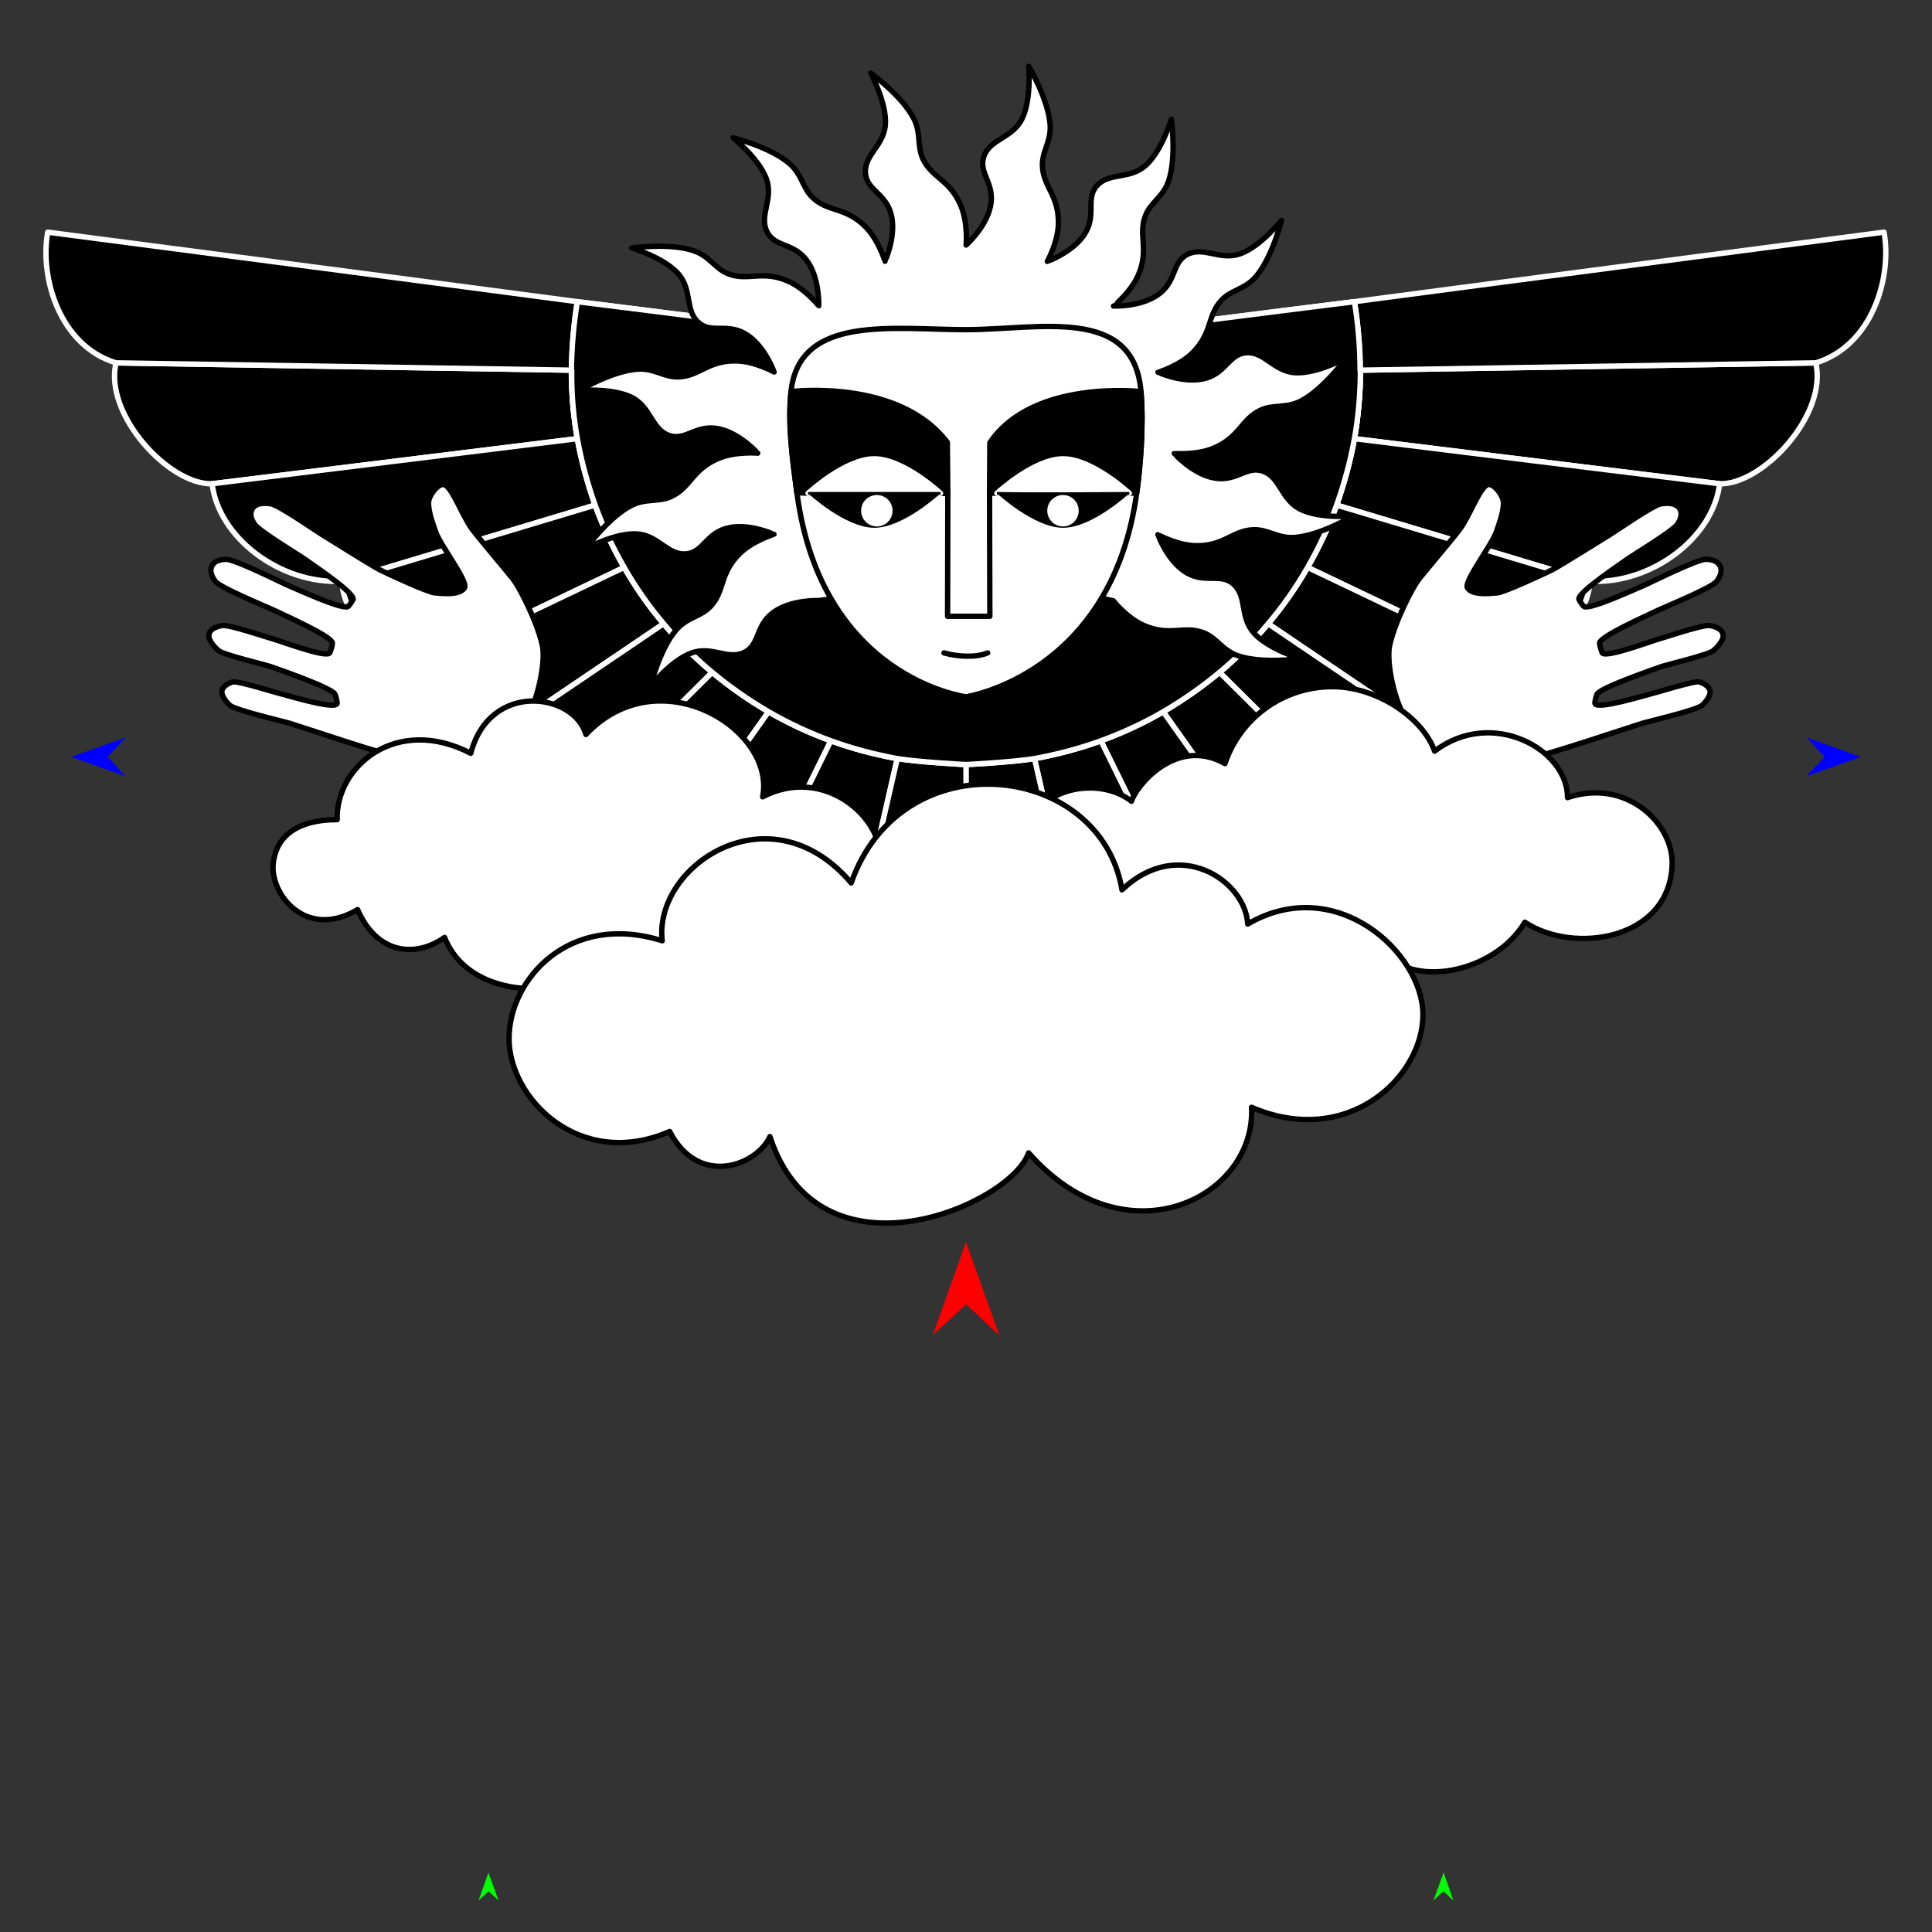 <?xml version="1.0" encoding="utf-8"?>
<!-- Generator: Moho 13.5 build 20210422 -->
<!DOCTYPE svg PUBLIC "-//W3C//DTD SVG 1.1//EN" "http://www.w3.org/Graphics/SVG/1.1/DTD/svg11.dtd">
<svg version="1.1" id="Frame_0" xmlns="http://www.w3.org/2000/svg" xmlns:xlink="http://www.w3.org/1999/xlink" width="720px" height="720px">
<rect width="100%" height="100%" fill="#333333" stroke="none"/>
<g id="angel_2">
<g id="wings_sun">
<path id="S2" fill="#000000" fill-rule="evenodd" stroke="#ffffff" stroke-width="2" stroke-linejoin="round" d="M 506.987 137.950 C 568.739 136.960 619.798 136.142 676.684 135.230 C 681.210 154.644 656.742 180.776 640.863 180.285 C 595.141 174.638 554.231 169.585 504.754 163.474 C 506.166 155.642 506.972 146.891 506.987 137.950 C 506.856 137.949 506.856 137.949 506.987 137.950 C 506.856 137.949 506.856 137.949 506.856 137.949 Z"/>
<path fill="none" stroke="#000000" stroke-width="1" stroke-linecap="butt" stroke-linejoin="round" d="M 504.754 163.474 C 554.231 169.585 595.141 174.638 640.863 180.285 "/>
<path id="S3" fill="#000000" fill-rule="evenodd" stroke="#ffffff" stroke-width="2" stroke-linejoin="round" d="M 504.754 163.474 C 554.231 169.585 595.141 174.638 640.863 180.285 C 638.457 200.361 615.583 217.740 592.587 216.623 C 560.789 207.063 532.425 198.536 498.122 188.223 C 501.068 179.877 503.252 171.801 504.754 163.474 Z"/>
<path fill="none" stroke="#000000" stroke-width="1" stroke-linecap="butt" stroke-linejoin="round" d="M 498.122 188.223 C 532.425 198.536 560.789 207.063 592.587 216.623 "/>
<path id="S4" fill="#000000" fill-rule="evenodd" stroke="#ffffff" stroke-width="2" stroke-linejoin="round" d="M 498.122 188.223 C 532.425 198.536 560.789 207.063 592.587 216.623 C 591.536 231.519 576.814 245.100 559.238 245.799 C 534.971 234.210 513.392 223.906 487.294 211.443 C 491.742 203.687 495.261 196.113 498.122 188.223 Z"/>
<path fill="none" stroke="#000000" stroke-width="1" stroke-linecap="butt" stroke-linejoin="round" d="M 487.294 211.443 C 513.392 223.906 534.971 234.210 559.238 245.799 "/>
<path id="S5" fill="#000000" fill-rule="evenodd" stroke="#ffffff" stroke-width="2" stroke-linejoin="round" d="M 487.294 211.443 C 513.392 223.906 534.971 234.210 559.238 245.799 C 555.932 258.697 544.078 271.138 533.146 273.387 C 513.067 259.805 494.747 247.413 472.598 232.431 C 478.164 225.871 483.057 218.858 487.294 211.443 Z"/>
<path fill="none" stroke="#000000" stroke-width="1" stroke-linecap="butt" stroke-linejoin="round" d="M 472.598 232.431 C 494.747 247.413 513.067 259.805 533.146 273.387 "/>
<path id="S6" fill="#000000" fill-rule="evenodd" stroke="#ffffff" stroke-width="2" stroke-linejoin="round" d="M 472.598 232.431 C 494.747 247.413 513.067 259.805 533.146 273.387 C 529.804 283.581 513.119 298.908 501.534 297.238 C 485.930 281.754 471.693 267.627 454.481 250.548 C 460.802 245.319 467.007 239.126 472.598 232.431 Z"/>
<path fill="none" stroke="#000000" stroke-width="1" stroke-linecap="butt" stroke-linejoin="round" d="M 454.481 250.548 C 471.693 267.627 485.930 281.754 501.534 297.238 "/>
<path id="S7" fill="#000000" fill-rule="evenodd" stroke="#ffffff" stroke-width="2" stroke-linejoin="round" d="M 454.481 250.548 C 471.693 267.627 485.930 281.754 501.534 297.238 C 493.486 308.659 474.674 311.138 463.490 307.563 C 453.563 293.558 444.477 280.741 433.493 265.244 C 441.164 260.740 448.044 255.915 454.481 250.548 Z"/>
<path fill="none" stroke="#000000" stroke-width="1" stroke-linecap="butt" stroke-linejoin="round" d="M 433.493 265.244 C 444.477 280.741 453.563 293.558 463.490 307.563 "/>
<path id="S8" fill="#000000" fill-rule="evenodd" stroke="#ffffff" stroke-width="2" stroke-linejoin="round" d="M 433.493 265.244 C 444.477 280.741 453.563 293.558 463.490 307.563 C 456.350 315.696 440.165 320.344 427.837 311.790 C 421.912 299.742 416.644 289.029 410.272 276.072 C 418.519 273.056 426.228 269.449 433.493 265.244 Z"/>
<path fill="none" stroke="#000000" stroke-width="1" stroke-linecap="butt" stroke-linejoin="round" d="M 427.837 311.790 C 421.912 299.742 416.644 289.029 410.272 276.072 "/>
<path id="S9" fill="#000000" fill-rule="evenodd" stroke="#ffffff" stroke-width="2" stroke-linejoin="round" d="M 410.272 276.072 C 402.376 278.928 394.080 281.142 385.523 282.703 C 387.943 293.282 389.945 302.032 392.132 311.593 C 402.874 320.703 416.362 320.621 427.837 311.790 C 421.912 299.742 416.644 289.029 410.272 276.072 Z"/>
<path id="S11" fill="none" stroke="#ffffff" stroke-width="2" stroke-linejoin="round" d="M 504.757 112.425 C 474.634 116.155 415.035 123.794 415.026 123.795 M 504.757 112.425 C 506.113 120.819 506.857 129.295 506.987 137.950 C 506.856 137.949 506.856 137.949 506.856 137.949 C 506.856 137.949 506.856 137.949 506.987 137.950 C 506.972 146.891 506.166 155.642 504.754 163.474 C 503.252 171.801 501.068 179.877 498.122 188.223 C 495.261 196.113 491.742 203.687 487.294 211.443 C 483.057 218.858 478.164 225.871 472.598 232.431 C 467.007 239.126 460.802 245.319 454.481 250.548 C 448.044 255.915 441.164 260.740 433.493 265.244 C 426.228 269.449 418.519 273.056 410.272 276.072 C 402.376 278.928 394.080 281.142 385.523 282.703 C 377.234 284.053 360.002 284.936 359.999 284.936 "/>
<path id="S2_2" fill="#000000" fill-rule="evenodd" stroke="#ffffff" stroke-width="2" stroke-linejoin="round" d="M 215.159 163.474 C 213.747 155.642 212.941 146.891 212.926 137.950 C 151.175 136.960 100.115 136.142 43.230 135.230 C 38.703 154.644 63.171 180.776 79.051 180.285 C 124.772 174.638 165.682 169.585 215.159 163.474 M 212.926 137.950 C 213.057 137.949 213.057 137.949 213.057 137.949 C 213.057 137.949 213.057 137.949 212.926 137.950 Z"/>
<path fill="none" stroke="#000000" stroke-width="1" stroke-linecap="butt" stroke-linejoin="round" d="M 215.159 163.474 C 165.682 169.585 124.772 174.638 79.051 180.285 "/>
<path id="S3_2" fill="#000000" fill-rule="evenodd" stroke="#ffffff" stroke-width="2" stroke-linejoin="round" d="M 215.159 163.474 C 165.682 169.585 124.772 174.638 79.051 180.285 C 81.457 200.361 104.330 217.740 127.327 216.623 C 159.125 207.063 187.488 198.536 221.791 188.223 C 218.845 179.877 216.661 171.801 215.159 163.474 Z"/>
<path fill="none" stroke="#000000" stroke-width="1" stroke-linecap="butt" stroke-linejoin="round" d="M 221.791 188.223 C 187.488 198.536 159.125 207.063 127.327 216.623 "/>
<path id="S4_2" fill="#000000" fill-rule="evenodd" stroke="#ffffff" stroke-width="2" stroke-linejoin="round" d="M 221.791 188.223 C 187.488 198.536 159.125 207.063 127.327 216.623 C 128.378 231.519 143.099 245.100 160.675 245.799 C 184.942 234.210 206.521 223.906 232.619 211.443 C 228.171 203.687 224.652 196.113 221.791 188.223 Z"/>
<path fill="none" stroke="#000000" stroke-width="1" stroke-linecap="butt" stroke-linejoin="round" d="M 232.619 211.443 C 206.521 223.906 184.942 234.210 160.675 245.799 "/>
<path id="S5_2" fill="#000000" fill-rule="evenodd" stroke="#ffffff" stroke-width="2" stroke-linejoin="round" d="M 232.619 211.443 C 206.521 223.906 184.942 234.210 160.675 245.799 C 163.982 258.697 175.835 271.138 186.767 273.387 C 206.847 259.805 225.167 247.413 247.315 232.431 C 241.749 225.871 236.856 218.858 232.619 211.443 Z"/>
<path fill="none" stroke="#000000" stroke-width="1" stroke-linecap="butt" stroke-linejoin="round" d="M 247.315 232.431 C 225.167 247.413 206.847 259.805 186.767 273.387 "/>
<path id="S6_2" fill="#000000" fill-rule="evenodd" stroke="#ffffff" stroke-width="2" stroke-linejoin="round" d="M 247.315 232.431 C 225.167 247.413 206.847 259.805 186.767 273.387 C 190.109 283.581 206.794 298.908 218.379 297.238 C 233.983 281.754 248.220 267.627 265.433 250.548 C 259.111 245.319 252.907 239.126 247.315 232.431 Z"/>
<path fill="none" stroke="#000000" stroke-width="1" stroke-linecap="butt" stroke-linejoin="round" d="M 265.433 250.548 C 248.220 267.627 233.983 281.754 218.379 297.238 "/>
<path id="S7_2" fill="#000000" fill-rule="evenodd" stroke="#ffffff" stroke-width="2" stroke-linejoin="round" d="M 265.433 250.548 C 248.220 267.627 233.983 281.754 218.379 297.238 C 226.428 308.659 245.239 311.138 256.424 307.563 C 266.351 293.558 275.436 280.741 286.420 265.244 C 278.749 260.740 271.869 255.915 265.433 250.548 Z"/>
<path fill="none" stroke="#000000" stroke-width="1" stroke-linecap="butt" stroke-linejoin="round" d="M 286.420 265.244 C 275.436 280.741 266.351 293.558 256.424 307.563 "/>
<path id="S8_2" fill="#000000" fill-rule="evenodd" stroke="#ffffff" stroke-width="2" stroke-linejoin="round" d="M 286.420 265.244 C 275.436 280.741 266.351 293.558 256.424 307.563 C 263.564 315.696 279.749 320.344 292.076 311.790 C 298.001 299.742 303.270 289.029 309.641 276.072 C 301.394 273.056 293.686 269.449 286.420 265.244 Z"/>
<path fill="none" stroke="#000000" stroke-width="1" stroke-linecap="butt" stroke-linejoin="round" d="M 309.641 276.072 C 303.270 289.029 298.001 299.742 292.076 311.790 "/>
<path id="S9_2" fill="#000000" fill-rule="evenodd" stroke="#ffffff" stroke-width="2" stroke-linejoin="round" d="M 334.390 282.703 C 325.833 281.143 317.538 278.928 309.641 276.072 C 303.270 289.029 298.001 299.742 292.076 311.790 C 303.551 320.621 317.040 320.704 327.781 311.593 C 329.968 302.032 331.970 293.282 334.390 282.703 Z"/>
<path id="S11_2" fill="none" stroke="#ffffff" stroke-width="2" stroke-linejoin="round" d="M 359.999 284.936 C 359.997 284.936 342.707 284.057 334.390 282.703 C 325.833 281.143 317.538 278.928 309.641 276.072 C 301.394 273.056 293.686 269.449 286.420 265.244 C 278.749 260.740 271.869 255.915 265.433 250.548 C 259.111 245.319 252.907 239.126 247.315 232.431 C 241.749 225.871 236.856 218.858 232.619 211.443 C 228.171 203.687 224.652 196.113 221.791 188.223 C 218.845 179.877 216.661 171.801 215.159 163.474 C 213.747 155.642 212.941 146.891 212.926 137.950 C 213.057 137.949 213.057 137.949 213.057 137.949 C 213.057 137.949 213.057 137.949 212.926 137.950 C 213.056 129.295 213.800 120.819 215.156 112.425 C 245.279 116.155 304.878 123.794 304.887 123.795 "/>
<path fill="none" stroke="#000000" stroke-width="1" stroke-linecap="butt" stroke-linejoin="round" d="M 506.856 137.949 C 506.856 137.949 506.856 137.949 506.987 137.950 "/>
<path fill="none" stroke="#000000" stroke-width="1" stroke-linecap="butt" stroke-linejoin="round" d="M 506.987 137.950 C 506.856 137.949 506.856 137.949 506.856 137.949 "/>
<path fill="none" stroke="#000000" stroke-width="1" stroke-linecap="butt" stroke-linejoin="round" d="M 506.987 137.950 C 568.739 136.960 619.798 136.142 676.684 135.230 "/>
<path id="S19" fill="#000000" fill-rule="evenodd" stroke="#ffffff" stroke-width="2" stroke-linejoin="round" d="M 702.124 86.521 C 672.601 90.396 568.247 103.999 504.757 112.425 C 506.113 120.819 506.857 129.295 506.987 137.950 C 506.856 137.949 506.856 137.949 506.987 137.950 C 506.856 137.949 506.856 137.949 506.856 137.949 C 568.739 136.960 619.798 136.142 676.684 135.230 C 697.699 128.841 705.187 103.417 702.124 86.521 Z"/>
<path fill="none" stroke="#000000" stroke-width="1" stroke-linecap="butt" stroke-linejoin="round" d="M 392.132 311.593 C 389.945 302.032 387.943 293.282 385.523 282.703 "/>
<path id="S20" fill="#000000" fill-rule="evenodd" stroke="#ffffff" stroke-width="2" stroke-linejoin="round" d="M 385.523 282.703 C 377.234 284.053 360.002 284.936 359.999 284.936 C 360.000 294.102 360.000 303.267 360.000 312.432 C 366.669 318.181 385.858 322.140 392.132 311.593 C 389.945 302.032 387.943 293.282 385.523 282.703 Z"/>
<path fill="none" stroke="#000000" stroke-width="1" stroke-linecap="butt" stroke-linejoin="round" d="M 360.000 312.432 C 360.000 303.267 360.000 294.102 359.999 284.936 "/>
<path fill="none" stroke="#000000" stroke-width="1" stroke-linecap="butt" stroke-linejoin="round" d="M 334.390 282.703 C 331.970 293.282 329.968 302.032 327.781 311.593 "/>
<path id="S21" fill="#000000" fill-rule="evenodd" stroke="#ffffff" stroke-width="2" stroke-linejoin="round" d="M 360.000 312.432 C 360.000 303.267 360.000 294.102 359.999 284.936 C 359.997 284.936 342.707 284.057 334.390 282.703 C 331.970 293.282 329.968 302.032 327.781 311.593 C 334.073 322.168 353.147 318.235 360.000 312.432 Z"/>
<path fill="none" stroke="#000000" stroke-width="1" stroke-linecap="butt" stroke-linejoin="round" d="M 212.926 137.950 C 213.057 137.949 213.057 137.949 213.057 137.949 "/>
<path fill="none" stroke="#000000" stroke-width="1" stroke-linecap="butt" stroke-linejoin="round" d="M 43.230 135.230 C 100.115 136.142 151.175 136.960 212.926 137.950 "/>
<path fill="none" stroke="#000000" stroke-width="1" stroke-linecap="butt" stroke-linejoin="round" d="M 213.057 137.949 C 213.057 137.949 213.057 137.949 212.926 137.950 "/>
<path id="S22" fill="#000000" fill-rule="evenodd" stroke="#ffffff" stroke-width="2" stroke-linejoin="round" d="M 212.926 137.950 C 213.057 137.949 213.057 137.949 213.057 137.949 C 213.056 129.295 213.800 120.819 215.156 112.425 C 151.666 103.999 47.312 90.396 17.789 86.521 C 14.726 103.417 22.215 128.841 43.230 135.230 C 100.115 136.142 151.175 136.960 212.926 137.950 C 213.057 137.949 213.057 137.949 212.926 137.950 Z"/>
<path fill="none" stroke="#000000" stroke-width="1" stroke-linecap="butt" stroke-linejoin="round" d="M 215.156 112.425 C 213.800 120.819 213.056 129.295 212.926 137.950 "/>
<path fill="none" stroke="#000000" stroke-width="1" stroke-linecap="butt" stroke-linejoin="round" d="M 213.057 137.949 C 213.057 137.949 213.057 137.949 212.926 137.950 "/>
<path fill="none" stroke="#000000" stroke-width="1" stroke-linecap="butt" stroke-linejoin="round" d="M 212.926 137.950 C 213.057 137.949 213.057 137.949 213.057 137.949 "/>
<path fill="none" stroke="#000000" stroke-width="1" stroke-linecap="butt" stroke-linejoin="round" d="M 212.926 137.950 C 212.941 146.891 213.747 155.642 215.159 163.474 "/>
<path fill="none" stroke="#000000" stroke-width="1" stroke-linecap="butt" stroke-linejoin="round" d="M 215.159 163.474 C 216.661 171.801 218.845 179.877 221.791 188.223 "/>
<path fill="none" stroke="#000000" stroke-width="1" stroke-linecap="butt" stroke-linejoin="round" d="M 221.791 188.223 C 224.652 196.113 228.171 203.687 232.619 211.443 "/>
<path fill="none" stroke="#000000" stroke-width="1" stroke-linecap="butt" stroke-linejoin="round" d="M 232.619 211.443 C 236.856 218.858 241.749 225.871 247.315 232.431 "/>
<path fill="none" stroke="#000000" stroke-width="1" stroke-linecap="butt" stroke-linejoin="round" d="M 247.315 232.431 C 252.907 239.126 259.111 245.319 265.433 250.548 "/>
<path fill="none" stroke="#000000" stroke-width="1" stroke-linecap="butt" stroke-linejoin="round" d="M 265.433 250.548 C 271.869 255.915 278.749 260.740 286.420 265.244 "/>
<path fill="none" stroke="#000000" stroke-width="1" stroke-linecap="butt" stroke-linejoin="round" d="M 286.420 265.244 C 293.686 269.449 301.394 273.056 309.641 276.072 "/>
<path fill="none" stroke="#000000" stroke-width="1" stroke-linecap="butt" stroke-linejoin="round" d="M 309.641 276.072 C 317.538 278.928 325.833 281.143 334.390 282.703 "/>
<path fill="none" stroke="#000000" stroke-width="1" stroke-linecap="butt" stroke-linejoin="round" d="M 334.390 282.703 C 342.707 284.057 359.997 284.936 359.999 284.936 "/>
<path fill="none" stroke="#000000" stroke-width="1" stroke-linecap="butt" stroke-linejoin="round" d="M 359.999 284.936 C 360.002 284.936 377.234 284.053 385.523 282.703 "/>
<path fill="none" stroke="#000000" stroke-width="1" stroke-linecap="butt" stroke-linejoin="round" d="M 385.523 282.703 C 394.080 281.142 402.376 278.928 410.272 276.072 "/>
<path fill="none" stroke="#000000" stroke-width="1" stroke-linecap="butt" stroke-linejoin="round" d="M 410.272 276.072 C 418.519 273.056 426.228 269.449 433.493 265.244 "/>
<path fill="none" stroke="#000000" stroke-width="1" stroke-linecap="butt" stroke-linejoin="round" d="M 433.493 265.244 C 441.164 260.740 448.044 255.915 454.481 250.548 "/>
<path fill="none" stroke="#000000" stroke-width="1" stroke-linecap="butt" stroke-linejoin="round" d="M 454.481 250.548 C 460.802 245.319 467.007 239.126 472.598 232.431 "/>
<path fill="none" stroke="#000000" stroke-width="1" stroke-linecap="butt" stroke-linejoin="round" d="M 472.598 232.431 C 478.164 225.871 483.057 218.858 487.294 211.443 "/>
<path fill="none" stroke="#000000" stroke-width="1" stroke-linecap="butt" stroke-linejoin="round" d="M 487.294 211.443 C 491.742 203.687 495.261 196.113 498.122 188.223 "/>
<path fill="none" stroke="#000000" stroke-width="1" stroke-linecap="butt" stroke-linejoin="round" d="M 498.122 188.223 C 501.068 179.877 503.252 171.801 504.754 163.474 "/>
<path fill="none" stroke="#000000" stroke-width="1" stroke-linecap="butt" stroke-linejoin="round" d="M 504.754 163.474 C 506.166 155.642 506.972 146.891 506.987 137.950 "/>
<path fill="none" stroke="#000000" stroke-width="1" stroke-linecap="butt" stroke-linejoin="round" d="M 506.856 137.949 C 506.856 137.949 506.856 137.949 506.987 137.950 "/>
<path fill="none" stroke="#000000" stroke-width="1" stroke-linecap="butt" stroke-linejoin="round" d="M 506.987 137.950 C 506.856 137.949 506.856 137.949 506.856 137.949 "/>
<path fill="none" stroke="#000000" stroke-width="1" stroke-linecap="butt" stroke-linejoin="round" d="M 506.987 137.950 C 506.857 129.295 506.113 120.819 504.757 112.425 "/>
<path id="S23" fill="#000000" fill-rule="evenodd" stroke="#ffffff" stroke-width="2" stroke-linejoin="round" d="M 304.887 123.795 C 304.878 123.794 245.279 116.155 215.156 112.425 C 213.800 120.819 213.056 129.295 212.926 137.950 C 213.057 137.949 213.057 137.949 212.926 137.950 C 213.057 137.949 213.057 137.949 213.057 137.949 C 212.941 146.891 213.747 155.642 215.159 163.474 C 216.661 171.801 218.845 179.877 221.791 188.223 C 224.652 196.113 228.171 203.687 232.619 211.443 C 236.856 218.858 241.749 225.871 247.315 232.431 C 252.907 239.126 259.111 245.319 265.433 250.548 C 271.869 255.915 278.749 260.740 286.420 265.244 C 293.686 269.449 301.394 273.056 309.641 276.072 C 317.538 278.928 325.833 281.143 334.390 282.703 C 342.707 284.057 359.997 284.936 359.999 284.936 C 360.002 284.936 377.234 284.053 385.523 282.703 C 394.080 281.142 402.376 278.928 410.272 276.072 C 418.519 273.056 426.228 269.449 433.493 265.244 C 441.164 260.740 448.044 255.915 454.481 250.548 C 460.802 245.319 467.007 239.126 472.598 232.431 C 478.164 225.871 483.057 218.858 487.294 211.443 C 491.742 203.687 495.261 196.113 498.122 188.223 C 501.068 179.877 503.252 171.801 504.754 163.474 C 506.166 155.642 506.972 146.891 506.987 137.950 C 506.856 137.949 506.856 137.949 506.987 137.950 C 506.856 137.949 506.856 137.949 506.856 137.949 C 506.857 129.295 506.113 120.819 504.757 112.425 C 474.634 116.155 415.035 123.794 415.026 123.795 C 415.015 123.795 304.898 123.795 304.887 123.795 Z"/>
</g>
<g id="angel_lovers_2">
<path fill="#ffffff" fill-rule="evenodd" stroke="#000000" stroke-width="2" stroke-linecap="round" stroke-linejoin="round" d="M 522.427 265.102 C 519.070 258.348 516.635 245.931 517.928 240.348 C 520.134 230.824 526.469 218.981 528.505 216.225 C 530.255 213.856 540.712 201.625 544.006 197.279 C 547.650 192.472 551.544 181.325 554.515 180.600 C 556.727 180.059 560.269 184.725 560.293 187.389 C 560.328 191.377 558.122 196.580 557.765 197.821 C 556.362 202.703 545.256 216.791 546.912 219.146 C 548.823 221.863 554.711 221.218 557.982 220.955 C 560.670 220.739 576.236 213.491 578.637 212.265 C 581.351 210.879 598.270 200.268 600.254 199.067 C 601.975 198.025 616.467 187.988 619.101 187.752 C 619.962 187.675 624.423 186.844 626.014 189.698 C 627.364 192.122 625.545 194.633 625.225 195.223 C 623.901 197.656 608.044 207.155 606.366 208.430 C 604.669 209.718 588.397 220.413 588.389 223.213 C 588.388 223.632 589.988 225.900 590.369 226.073 C 592.867 227.203 609.917 219.262 611.864 218.515 C 614.100 217.657 632.877 208.090 636.005 208.438 C 636.705 208.516 640.078 208.514 641.154 211.222 C 642.096 213.593 640.129 216.106 639.733 216.653 C 637.930 219.144 618.870 226.838 616.800 227.927 C 614.880 228.937 596.924 236.778 596.129 239.516 C 595.992 239.989 596.843 243.156 597.234 243.456 C 599.226 244.989 615.640 238.839 617.492 238.361 C 619.308 237.893 634.901 232.577 637.303 233.130 C 637.993 233.289 641.682 233.885 642.135 236.497 C 642.559 238.944 639.129 241.960 638.481 242.503 C 636.612 244.070 620.838 247.801 619.093 248.435 C 616.859 249.247 596.990 256.048 595.195 258.606 C 594.935 258.977 594.169 261.902 594.411 262.285 C 595.792 264.473 613.655 258.907 615.579 258.491 C 617.186 258.144 630.590 253.923 632.995 254.093 C 633.651 254.139 636.865 255.284 637.280 257.481 C 637.672 259.562 634.919 262.328 634.375 262.815 C 632.295 264.678 614.185 268.888 612.152 269.508 C 608.251 270.696 574.894 281.929 569.582 282.653 C 565.888 283.156 548.547 287.074 538.594 282.121 C 529.341 277.517 524.876 270.030 522.427 265.102 Z"/>
<path fill="#ffffff" fill-rule="evenodd" stroke="#000000" stroke-width="2" stroke-linecap="round" stroke-linejoin="round" d="M 197.573 265.102 C 200.930 258.348 203.365 245.931 202.072 240.348 C 199.866 230.824 193.532 218.981 191.496 216.225 C 189.745 213.856 179.288 201.625 175.993 197.278 C 172.349 192.471 168.456 181.325 165.485 180.599 C 163.273 180.059 159.731 184.725 159.707 187.389 C 159.672 191.377 161.878 196.580 162.235 197.821 C 163.638 202.703 174.744 216.791 173.088 219.145 C 171.177 221.863 165.289 221.218 162.018 220.955 C 159.330 220.738 143.764 213.491 141.363 212.265 C 138.649 210.879 121.730 200.268 119.746 199.067 C 118.025 198.025 103.533 187.988 100.899 187.752 C 100.038 187.675 95.577 186.844 93.986 189.698 C 92.636 192.122 94.455 194.633 94.775 195.223 C 96.099 197.656 111.956 207.154 113.634 208.429 C 115.331 209.718 131.603 220.413 131.611 223.213 C 131.613 223.632 130.012 225.900 129.631 226.073 C 127.133 227.203 110.083 219.262 108.135 218.515 C 105.900 217.657 87.123 208.091 83.995 208.438 C 83.295 208.516 79.922 208.514 78.846 211.221 C 77.903 213.593 79.871 216.106 80.267 216.653 C 82.070 219.144 101.130 226.838 103.200 227.927 C 105.121 228.937 123.076 236.779 123.871 239.517 C 124.008 239.989 123.157 243.156 122.766 243.456 C 120.774 244.989 104.360 238.839 102.508 238.361 C 100.692 237.893 85.099 232.577 82.697 233.130 C 82.007 233.289 78.318 233.886 77.865 236.497 C 77.441 238.944 80.870 241.960 81.518 242.503 C 83.388 244.070 99.162 247.801 100.907 248.435 C 103.141 249.247 123.010 256.048 124.805 258.606 C 125.065 258.977 125.831 261.902 125.589 262.285 C 124.208 264.473 106.345 258.908 104.421 258.492 C 102.814 258.144 89.410 253.922 87.005 254.092 C 86.349 254.139 83.135 255.283 82.720 257.481 C 82.328 259.562 85.081 262.328 85.625 262.816 C 87.705 264.679 105.815 268.888 107.847 269.508 C 111.749 270.696 145.106 281.929 150.418 282.653 C 154.112 283.156 171.453 287.074 181.406 282.121 C 190.659 277.517 195.124 270.030 197.573 265.102 Z"/>
<path id="S27" fill="#ffffff" fill-rule="evenodd" stroke="#000000" stroke-width="2" stroke-linecap="round" stroke-linejoin="round" d="M 414.882 223.898 C 414.883 223.899 419.954 230.330 426.339 233.106 C 436.017 237.314 441.149 233.008 448.459 235.770 C 453.596 237.712 455.418 242.375 461.503 244.431 C 470.460 247.458 484.524 245.456 484.526 245.456 C 484.524 245.455 472.700 241.935 467.304 235.930 C 461.859 229.869 464.882 222.173 459.610 217.620 C 454.559 213.258 448.601 217.950 441.203 212.802 C 434.723 208.292 431.514 199.242 431.513 199.241 C 431.515 199.241 438.660 203.233 445.621 203.364 C 456.193 203.564 459.309 197.677 467.135 197.407 C 472.619 197.218 476.112 200.748 482.513 200.281 C 491.975 199.591 504.222 192.317 504.225 192.316 C 504.223 192.316 491.937 193.407 484.694 189.835 C 477.324 186.201 477.258 177.864 470.610 175.592 C 464.310 173.440 460.548 179.998 451.782 178.000 C 444.032 176.234 437.624 168.994 437.622 168.993 C 437.624 168.992 445.776 169.726 452.209 167.041 C 462.019 162.948 462.544 156.308 469.645 152.913 C 474.604 150.542 479.220 152.368 484.912 149.381 C 493.338 144.959 501.718 133.397 501.719 133.395 C 501.718 133.396 490.901 139.301 482.844 138.911 C 474.668 138.515 471.305 130.897 464.331 131.472 C 457.685 132.019 456.885 139.576 448.041 141.273 C 440.283 142.763 431.559 138.734 431.558 138.734 C 431.559 138.733 439.413 136.413 444.371 131.521 C 451.893 124.099 449.819 117.728 455.118 111.970 C 458.837 107.929 463.840 107.977 468.021 103.100 C 474.176 95.919 477.580 82.122 477.581 82.120 C 477.580 82.121 469.898 91.776 462.311 94.538 C 454.660 97.322 448.654 91.642 442.467 94.832 C 436.533 97.891 438.670 105.176 431.133 110.123 C 424.543 114.448 414.964 114.052 414.962 114.053 C 414.963 114.052 421.394 108.980 424.171 102.595 C 428.379 92.917 424.074 87.786 426.836 80.475 C 428.777 75.338 433.439 73.516 435.496 67.431 C 438.522 58.475 436.521 44.411 436.521 44.409 C 436.520 44.410 433.001 56.235 426.995 61.631 C 420.934 67.077 413.238 64.053 408.685 69.326 C 404.323 74.376 409.015 80.334 403.867 87.731 C 399.358 94.212 390.307 97.420 390.306 97.421 C 390.306 97.420 394.299 90.275 394.430 83.314 C 394.629 72.742 388.742 69.626 388.472 61.801 C 388.282 56.316 391.814 52.823 391.347 46.422 C 390.657 36.960 383.382 24.712 383.381 24.710 C 383.381 24.712 384.471 36.997 380.900 44.240 C 377.266 51.611 368.929 51.677 366.658 58.325 C 364.505 64.625 371.064 68.387 369.065 77.153 C 367.298 84.903 360.058 91.311 360.057 91.312 C 360.057 91.311 360.791 83.159 358.106 76.726 C 354.013 66.915 347.373 66.391 343.977 59.289 C 341.607 54.331 343.433 49.715 340.446 44.023 C 336.024 35.597 324.462 27.217 324.461 27.216 C 324.461 27.218 330.366 38.034 329.976 46.091 C 329.580 54.266 321.962 57.630 322.537 64.605 C 323.084 71.250 330.641 72.050 332.339 80.894 C 333.828 88.652 329.800 97.376 329.800 97.377 C 329.799 97.376 327.478 89.522 322.586 84.564 C 315.164 77.042 308.794 79.116 303.035 73.817 C 298.994 70.099 299.042 65.095 294.166 60.915 C 286.984 54.759 273.187 51.355 273.185 51.354 C 273.186 51.356 282.841 59.036 285.602 66.623 C 288.387 74.274 282.707 80.281 285.897 86.468 C 288.956 92.402 296.241 90.265 301.188 97.802 C 305.513 104.391 305.118 113.971 305.118 113.972 C 305.117 113.971 300.046 107.541 293.661 104.765 C 283.983 100.556 278.851 104.862 271.541 102.099 C 266.404 100.158 264.582 95.495 258.497 93.439 C 249.540 90.412 235.476 92.414 235.474 92.414 C 235.476 92.415 247.300 95.935 252.696 101.940 C 258.141 108.001 255.118 115.697 260.390 120.250 C 265.441 124.612 271.399 119.920 278.797 125.068 C 285.277 129.577 288.486 138.627 288.487 138.629 C 288.485 138.628 281.340 134.637 274.379 134.505 C 263.807 134.306 260.691 140.192 252.865 140.463 C 247.381 140.652 243.888 137.122 237.487 137.589 C 228.025 138.279 215.778 145.553 215.775 145.554 C 215.777 145.554 228.063 144.463 235.306 148.035 C 242.676 151.669 242.742 160.006 249.390 162.277 C 255.690 164.430 259.452 157.871 268.218 159.870 C 275.968 161.636 282.376 168.877 282.378 168.878 C 282.376 168.878 274.224 168.145 267.791 170.829 C 257.981 174.923 257.457 181.563 250.355 184.958 C 245.396 187.329 240.780 185.502 235.088 188.489 C 226.662 192.910 218.282 204.473 218.281 204.475 C 218.283 204.474 229.099 198.569 237.156 198.959 C 245.332 199.355 248.695 206.973 255.669 206.398 C 262.315 205.851 263.115 198.294 271.959 196.596 C 279.717 195.106 288.441 199.136 288.442 199.136 C 288.441 199.137 280.587 201.457 275.629 206.349 C 268.107 213.771 270.181 220.141 264.882 225.899 C 261.163 229.940 256.160 229.893 251.979 234.769 C 245.824 241.951 242.420 255.748 242.419 255.750 C 242.420 255.749 250.102 246.094 257.689 243.332 C 265.340 240.547 271.346 246.227 277.533 243.037 C 283.467 239.979 281.330 232.694 288.867 227.747 C 295.457 223.422 305.036 223.817 305.038 223.817 C 337.584 219.380 379.826 215.526 414.882 223.898 Z"/>
<path id="S32" fill="#ffffff" fill-rule="evenodd" stroke="#000000" stroke-width="2" stroke-linecap="round" stroke-linejoin="round" d="M 360.000 122.857 C 332.928 122.857 297.799 117.054 294.790 145.929 C 293.448 158.813 295.607 173.072 296.981 183.577 C 306.045 252.883 359.994 259.668 360.000 259.676 C 360.006 259.668 414.312 251.559 423.627 183.663 C 424.888 174.471 426.298 159.432 425.210 145.929 C 422.615 113.730 387.072 122.857 360.000 122.857 Z"/>
<path fill="none" stroke="#000000" stroke-width="1" stroke-linecap="butt" stroke-linejoin="round" d="M 294.790 145.929 C 293.448 158.813 295.607 173.072 296.981 183.577 "/>
<path id="S27_2" fill="#000000" fill-rule="evenodd" stroke="#000000" stroke-width="2" stroke-linecap="round" stroke-linejoin="round" d="M 353.138 164.988 C 335.104 140.908 294.796 145.931 294.790 145.929 C 293.448 158.813 295.607 173.072 296.981 183.577 C 298.371 183.666 301.151 183.842 301.152 183.842 C 301.157 183.842 350.503 183.842 350.508 183.842 C 350.508 183.842 353.229 183.983 353.229 183.983 C 353.229 183.981 353.139 164.990 353.138 164.988 Z"/>
<path fill="none" stroke="#000000" stroke-width="1" stroke-linecap="butt" stroke-linejoin="round" d="M 423.627 183.663 C 424.888 174.471 426.298 159.432 425.210 145.929 "/>
<path id="S28" fill="#000000" fill-rule="evenodd" stroke="#000000" stroke-width="2" stroke-linecap="round" stroke-linejoin="round" d="M 420.872 183.842 C 420.872 183.842 422.709 183.723 423.627 183.663 C 424.888 174.471 426.298 159.432 425.210 145.929 C 425.204 145.931 384.809 141.268 368.888 164.988 C 368.887 164.990 368.780 183.739 368.780 183.741 C 368.780 183.741 371.431 183.840 371.516 183.842 C 386.319 184.163 420.867 183.842 420.872 183.842 Z"/>
<path fill="none" stroke="#ffffff" stroke-width="1" stroke-linecap="butt" stroke-linejoin="round" d="M 301.152 183.842 C 301.157 183.842 350.503 183.842 350.508 183.842 "/>
<path id="S29" fill="#ffffff" fill-rule="evenodd" stroke="#ffffff" stroke-width="2" stroke-linecap="round" stroke-linejoin="round" d="M 301.152 183.842 C 301.157 183.842 350.503 183.842 350.508 183.842 C 350.505 183.841 336.718 170.996 325.829 170.996 C 314.941 170.996 301.154 183.841 301.152 183.842 Z"/>
<path fill="none" stroke="#ffffff" stroke-width="1" stroke-linecap="butt" stroke-linejoin="round" d="M 371.516 183.842 C 386.319 184.163 420.867 183.842 420.872 183.842 "/>
<path id="S30" fill="#ffffff" fill-rule="evenodd" stroke="#ffffff" stroke-width="2" stroke-linecap="round" stroke-linejoin="round" d="M 371.516 183.842 C 386.319 184.163 420.867 183.842 420.872 183.842 C 420.870 183.841 407.083 170.995 396.194 170.995 C 385.305 170.995 371.518 183.841 371.516 183.842 Z"/>
<path fill="none" stroke="#000000" stroke-width="1" stroke-linecap="butt" stroke-linejoin="round" d="M 371.516 183.842 C 386.319 184.163 420.867 183.842 420.872 183.842 "/>
<path fill="none" stroke="#000000" stroke-width="1" stroke-linecap="butt" stroke-linejoin="round" d="M 301.152 183.842 C 301.157 183.842 350.503 183.842 350.508 183.842 "/>
<path id="S31" fill="#000000" fill-rule="evenodd" stroke="none" d="M 420.872 183.842 C 420.870 183.843 407.083 196.688 396.194 196.689 C 385.305 196.689 371.518 183.843 371.516 183.842 C 386.319 184.163 420.867 183.842 420.872 183.842 M 301.152 183.842 C 301.157 183.842 350.503 183.842 350.508 183.842 C 350.505 183.843 336.718 196.689 325.829 196.689 C 314.941 196.688 301.154 183.843 301.152 183.842 Z"/>
<path id="S33" fill="none" stroke="#000000" stroke-width="2" stroke-linecap="round" stroke-linejoin="round" d="M 368.780 183.741 C 368.780 183.746 368.888 229.667 368.888 229.672 C 368.886 229.672 353.140 229.672 353.138 229.672 C 353.138 229.667 353.229 183.988 353.229 183.983 "/>
<path id="S35" fill="none" stroke="#000000" stroke-width="2" stroke-linecap="round" stroke-linejoin="round" d="M 351.796 243.315 C 356.754 244.719 363.583 245.186 368.073 243.315 "/>
<path id="S39" fill="#ffffff" fill-rule="evenodd" stroke="none" d="M 326.773 184.472 C 330.016 184.472 332.632 187.088 332.632 190.331 C 332.632 193.574 330.016 196.190 326.773 196.190 C 323.530 196.190 320.914 193.574 320.914 190.331 C 320.914 187.088 323.530 184.472 326.773 184.472 Z"/>
<path id="S39_2" fill="#ffffff" fill-rule="evenodd" stroke="none" d="M 396.144 184.472 C 399.387 184.472 402.003 187.088 402.003 190.331 C 402.003 193.574 399.387 196.190 396.144 196.190 C 392.901 196.190 390.285 193.574 390.285 190.331 C 390.285 187.088 392.901 184.472 396.144 184.472 Z"/>
</g>
<g id="clouds">
<path fill="#ffffff" fill-rule="evenodd" stroke="#000000" stroke-width="2" stroke-linejoin="round" d="M 424.637 335.493 C 427.935 340.320 434.973 347.695 452.322 343.306 C 457.240 361.847 491.664 376.515 515.613 354.212 C 525.508 368.213 556.542 363.188 568.281 343.684 C 586.341 355.755 622.333 350.408 623.162 322.070 C 623.602 307.035 606.212 289.864 584.167 297.247 C 584.245 279.234 555.970 263.661 534.639 279.935 C 530.379 267.694 513.338 255.911 496.514 255.911 C 477.821 255.911 462.018 267.975 456.508 284.575 C 438.334 274.314 423.297 293.017 421.683 298.609 C 417.182 295.052 410.737 293.279 404.205 293.716 C 390.808 294.613 379.947 304.548 379.947 317.975 C 379.947 331.402 398.463 349.380 424.637 335.493 Z"/>
<path fill="#ffffff" fill-rule="evenodd" stroke="#000000" stroke-width="2" stroke-linejoin="round" d="M 226.838 356.350 C 219.655 371.353 176.243 375.947 165.681 349.351 C 154.241 357.431 140.100 354.963 133.276 338.973 C 114.025 350.414 100.612 333.216 101.823 321.838 C 103.508 306.006 120.440 305.482 125.654 305.472 C 125.095 285.513 147.771 266.412 175.442 280.734 C 182.554 253.653 213.990 258.248 218.357 273.722 C 245.639 244.792 289.198 271.826 284.220 296.953 C 307.127 285.021 329.533 304.888 328.070 321.263 C 326.794 335.535 303.198 347.134 286.776 337.098 C 282.137 357.226 257.544 376.750 226.838 356.350 Z"/>
<path fill="#ffffff" fill-rule="evenodd" stroke="#000000" stroke-width="2" stroke-linejoin="round" d="M 189.709 386.870 C 189.858 364.707 212.323 339.798 246.784 350.600 C 243.559 322.657 286.910 293.455 317.220 329.037 C 336.014 275.403 410.149 283.966 418.135 331.625 C 439.238 311.452 464.225 328.214 464.977 344.368 C 497.688 325.269 530.152 354.921 530.291 378.018 C 530.431 401.348 502.247 428.089 466.411 412.651 C 468.153 446.250 419.676 470.937 383.329 429.627 C 376.736 449.011 305.457 480.128 286.926 423.574 C 282.141 434.268 260.436 442.724 249.567 421.680 C 215.984 436.244 189.559 409.268 189.709 386.870 Z"/>
</g>
<g id="specs_2">
<path fill="#ff0000" fill-rule="evenodd" stroke="none" d="M 360.000 462.848 C 360.001 462.851 372.416 497.614 372.417 497.618 C 372.416 497.616 360.001 486.065 360.000 486.064 C 359.999 486.065 347.584 497.616 347.583 497.618 C 347.584 497.614 359.999 462.851 360.000 462.848 Z"/>
<path fill="#0000ff" fill-rule="evenodd" stroke="none" d="M 693.414 282.060 C 693.412 282.061 673.219 289.272 673.216 289.273 C 673.217 289.272 679.927 282.061 679.928 282.060 C 679.927 282.059 673.217 274.848 673.216 274.847 C 673.219 274.848 693.412 282.059 693.414 282.060 Z"/>
<path fill="#00ff00" fill-rule="evenodd" stroke="none" d="M 537.985 697.849 C 537.985 697.850 534.212 708.246 534.212 708.247 C 534.212 708.247 537.950 704.805 537.950 704.804 C 537.950 704.805 541.653 708.284 541.653 708.285 C 541.653 708.284 537.985 697.850 537.985 697.849 Z"/>
<path fill="#00ff00" fill-rule="evenodd" stroke="none" d="M 182.015 697.849 C 182.015 697.850 185.788 708.246 185.788 708.247 C 185.788 708.247 182.050 704.805 182.050 704.804 C 182.050 704.805 178.347 708.284 178.347 708.285 C 178.347 708.284 182.015 697.850 182.015 697.849 Z"/>
<path fill="#0000ff" fill-rule="evenodd" stroke="none" d="M 26.587 282.060 C 26.588 282.061 46.782 289.272 46.784 289.273 C 46.783 289.272 40.073 282.061 40.072 282.060 C 40.073 282.059 46.783 274.848 46.784 274.847 C 46.782 274.848 26.588 282.059 26.587 282.060 Z"/>
</g>
</g>
</svg>

